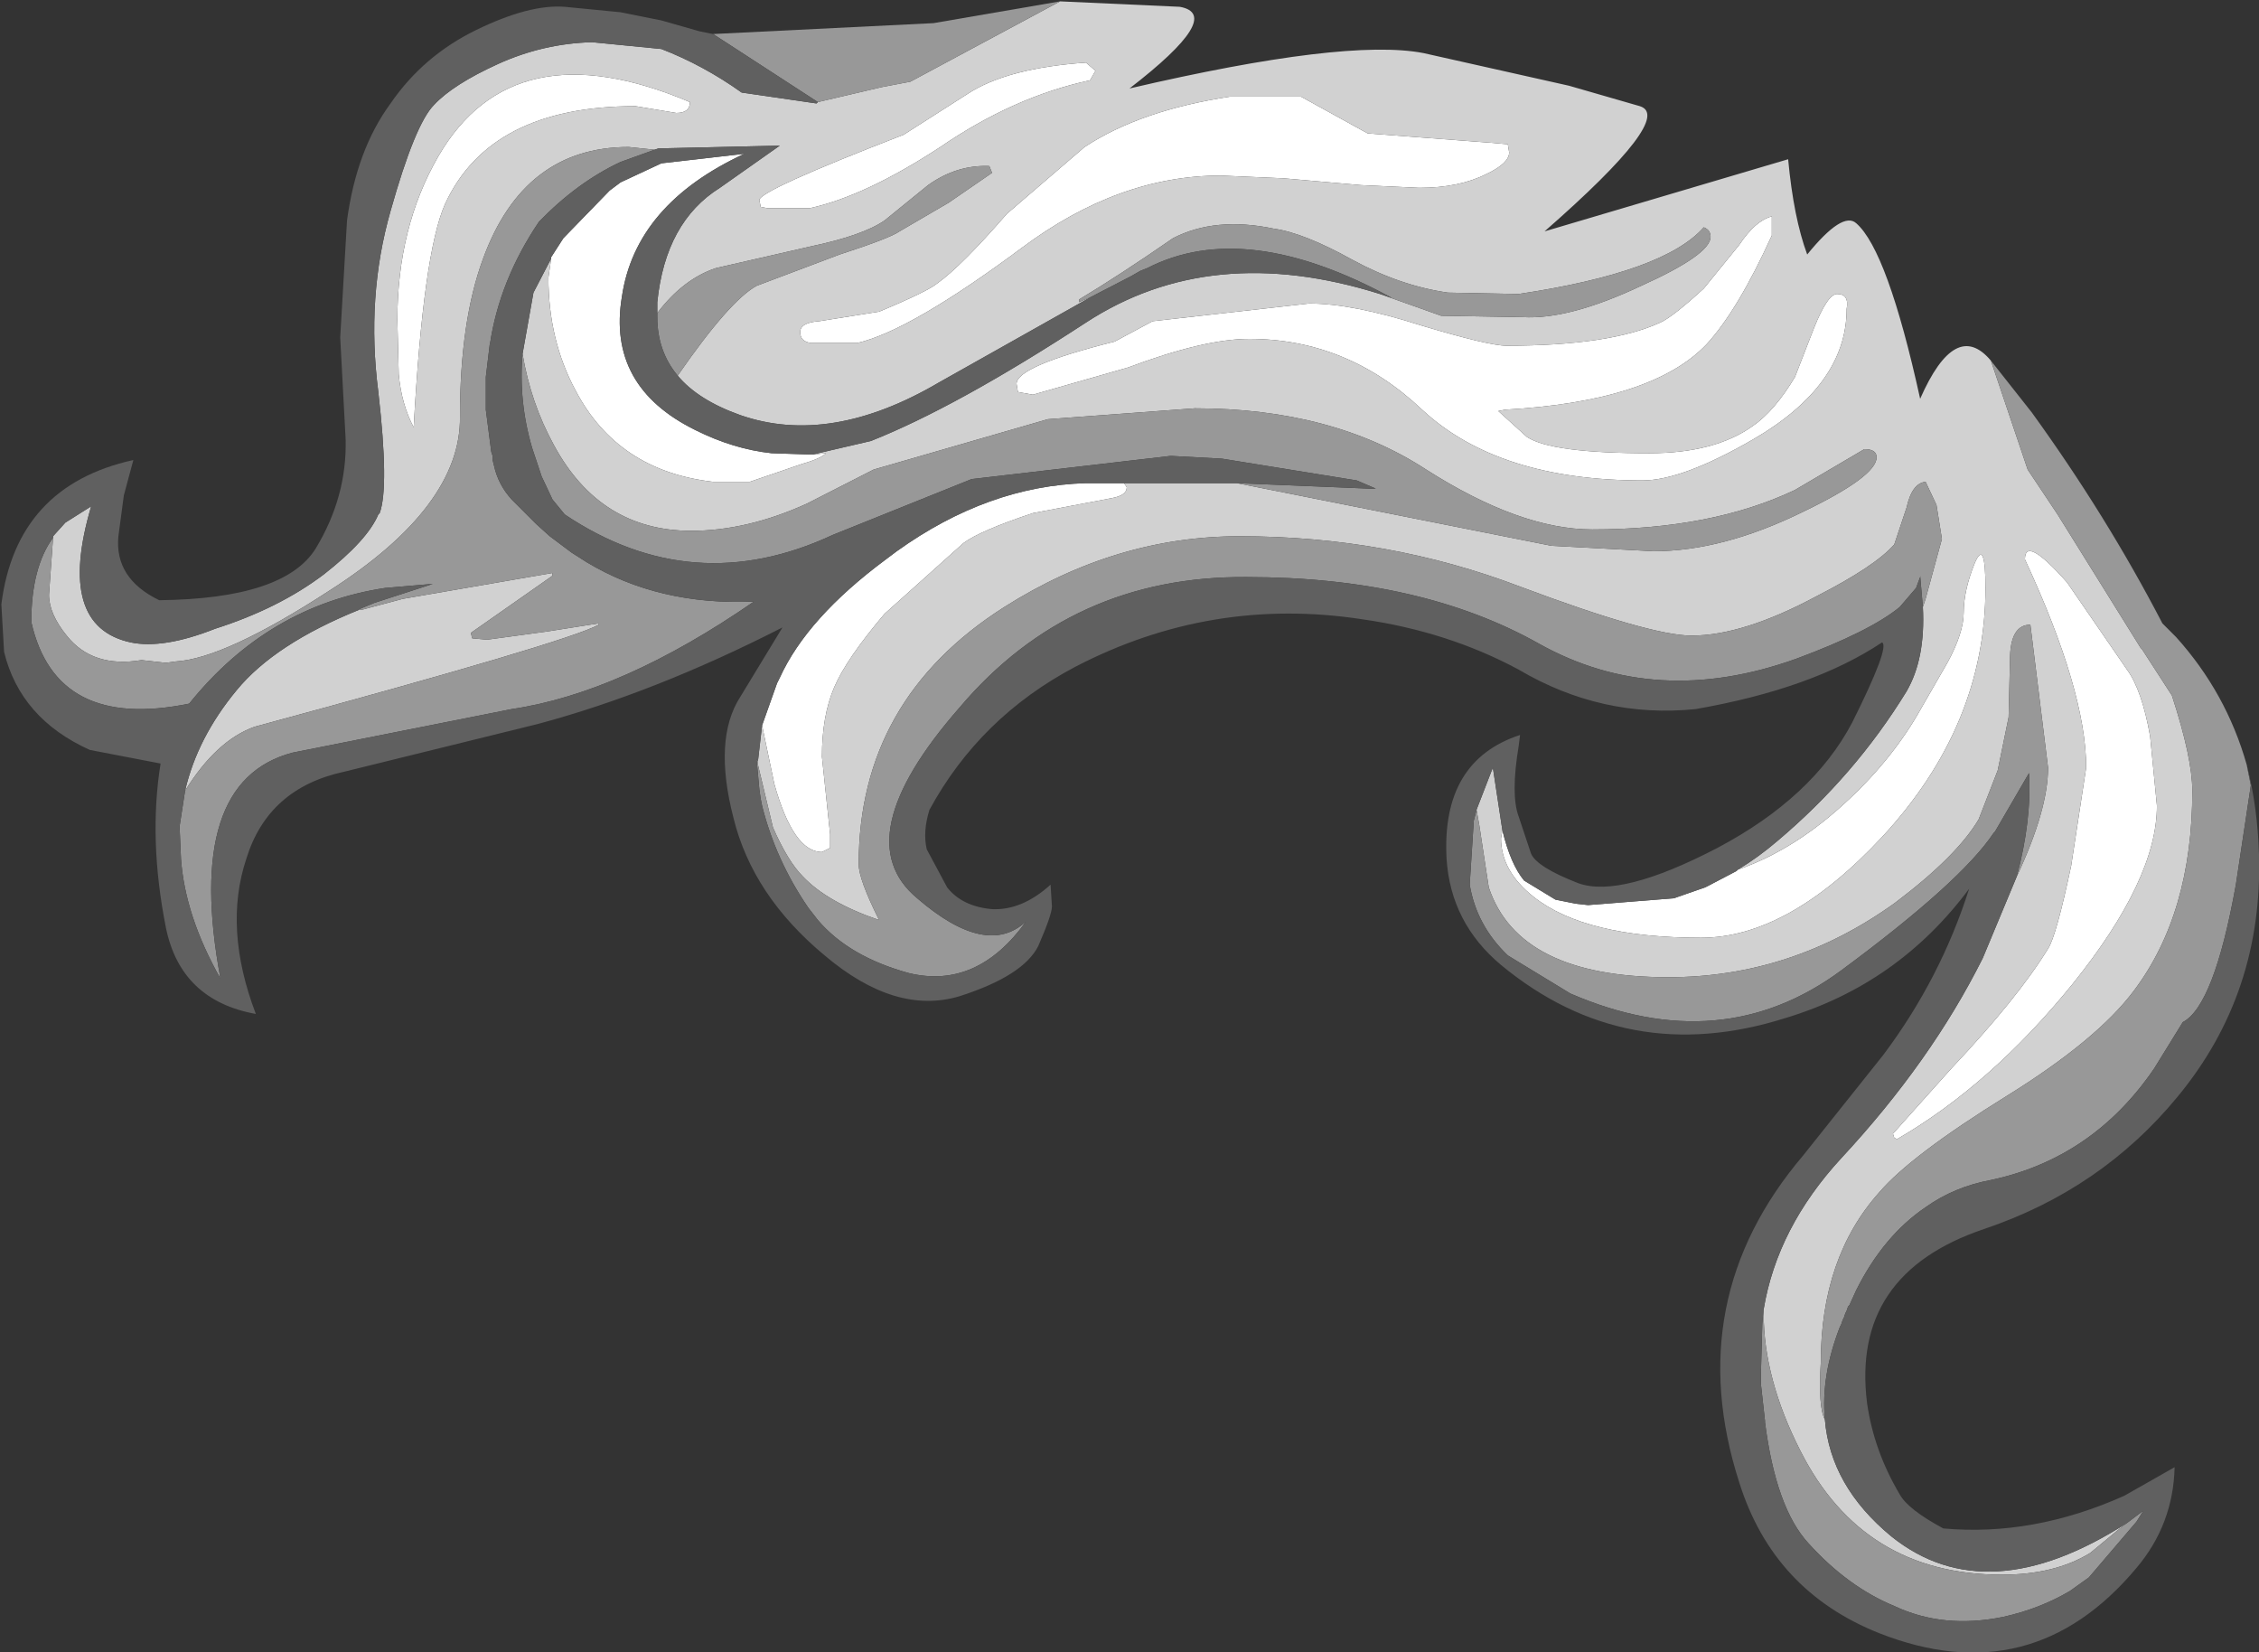 <?xml version="1.0" encoding="UTF-8" standalone="no"?>
<svg xmlns:ffdec="https://www.free-decompiler.com/flash" xmlns:xlink="http://www.w3.org/1999/xlink" ffdec:objectType="shape" height="60.7px" width="83.0px" xmlns="http://www.w3.org/2000/svg">
  <rect width="100%" height="100%" fill="#333333" stroke="none"/>
  <g transform="matrix(1.0, 0.0, 0.0, 1.0, 65.3, 43.7)">
    <path d="M-35.45 -27.0 L-34.95 -27.05 Q-35.15 -26.85 -35.85 -26.65 L-37.75 -26.0 -39.1 -26.0 Q-42.6 -26.4 -44.15 -29.35 -45.15 -31.2 -45.15 -33.5 L-45.05 -34.2 -45.05 -34.25 -44.6 -34.95 -42.9 -36.7 -42.5 -37.0 -41.0 -37.7 -37.95 -38.05 Q-41.95 -36.2 -42.45 -32.8 -43.0 -29.5 -39.75 -27.9 -38.35 -27.2 -36.95 -27.05 L-35.45 -27.0 M-24.0 -25.95 L-23.9 -25.8 Q-23.9 -25.5 -24.45 -25.4 L-27.35 -24.85 Q-29.3 -24.2 -29.9 -23.75 L-32.8 -21.15 Q-34.2 -19.5 -34.65 -18.45 -35.1 -17.4 -35.1 -15.9 L-34.8 -13.05 -34.8 -12.55 -35.1 -12.4 Q-36.15 -12.4 -36.85 -14.9 L-37.3 -17.05 -36.75 -18.6 -36.65 -18.8 Q-35.65 -21.0 -32.75 -23.15 L-32.35 -23.45 Q-29.0 -25.85 -25.4 -25.95 L-24.0 -25.95 M-1.45 -11.75 Q0.7 -12.5 2.65 -14.35 4.3 -15.9 5.3 -17.7 L6.25 -19.35 Q6.85 -20.45 6.85 -21.2 6.85 -22.0 7.25 -23.0 7.65 -23.95 7.65 -22.1 7.65 -17.05 3.85 -12.95 0.4 -9.25 -2.8 -9.25 -7.05 -9.25 -8.95 -10.75 -10.15 -11.7 -10.15 -12.9 L-10.1 -13.2 Q-9.8 -11.95 -9.3 -11.35 L-8.15 -10.65 -7.4 -10.5 -6.95 -10.45 -3.8 -10.7 -2.65 -11.1 -2.55 -11.15 -1.5 -11.7 -1.45 -11.75 M-0.2 -35.75 L-0.2 -35.05 Q-1.45 -32.3 -2.6 -31.05 -4.6 -28.95 -10.0 -28.65 L-10.25 -28.6 -9.2 -27.65 Q-8.3 -27.05 -4.7 -27.05 -2.3 -27.05 -0.9 -28.05 -0.1 -28.6 0.65 -29.85 L1.35 -31.65 Q1.85 -32.9 2.2 -32.9 2.65 -32.9 2.55 -32.35 2.55 -29.55 -0.9 -27.55 -3.5 -26.05 -4.95 -26.05 -10.25 -26.05 -13.05 -28.65 -15.8 -31.25 -19.4 -31.25 -21.05 -31.25 -23.85 -30.2 L-27.35 -29.2 -27.9 -29.3 -27.95 -29.6 Q-27.95 -30.25 -24.35 -31.15 L-22.95 -31.9 -17.2 -32.55 Q-15.6 -32.55 -13.1 -31.75 -10.6 -31.0 -9.95 -31.0 -6.15 -31.0 -4.3 -31.85 -3.85 -32.05 -2.7 -33.1 L-1.4 -34.7 Q-0.8 -35.6 -0.2 -35.75 M13.95 -14.1 Q13.95 -11.4 10.85 -7.55 7.85 -3.85 4.4 -1.85 L4.3 -1.9 4.25 -2.05 6.4 -4.45 Q8.85 -7.05 9.95 -8.85 10.25 -9.3 10.8 -11.9 L11.35 -15.5 Q11.35 -18.3 9.1 -23.15 9.1 -24.05 10.65 -22.3 L12.85 -19.1 Q13.4 -18.35 13.7 -16.65 L13.95 -14.1 M-39.95 -39.95 Q-39.95 -39.55 -40.45 -39.55 L-41.95 -39.8 Q-47.3 -39.8 -48.95 -36.2 -49.75 -34.4 -50.1 -28.0 -50.55 -28.85 -50.65 -29.95 L-50.7 -31.95 Q-50.7 -35.35 -49.2 -37.95 -46.45 -42.7 -39.95 -39.95 M-20.1 -40.15 L-17.5 -40.15 -15.05 -38.8 -10.45 -38.45 -9.9 -38.4 -9.85 -38.1 Q-9.85 -37.7 -10.7 -37.3 -11.7 -36.8 -13.15 -36.8 L-15.3 -36.9 -18.15 -37.15 -20.45 -37.25 Q-24.2 -37.25 -27.75 -34.6 -31.85 -31.55 -33.8 -31.1 L-35.5 -31.1 Q-35.9 -31.15 -35.9 -31.5 -35.9 -31.85 -35.2 -31.9 L-33.0 -32.25 Q-31.2 -33.0 -30.85 -33.3 -30.0 -33.9 -28.3 -35.85 L-25.45 -38.3 Q-23.4 -39.65 -20.1 -40.15 M-25.4 -41.4 L-25.05 -41.1 -25.25 -40.75 Q-28.05 -40.15 -30.75 -38.3 -33.5 -36.5 -35.55 -36.05 L-37.1 -36.05 -37.35 -36.1 -37.4 -36.35 Q-37.4 -36.7 -32.1 -38.75 L-29.75 -40.25 Q-28.3 -41.2 -25.4 -41.4" fill="#ffffff" fill-rule="evenodd" stroke="none"/>
    <path d="M-26.35 -43.65 L-21.95 -43.45 Q-20.3 -43.15 -23.8 -40.45 -15.85 -42.3 -13.0 -41.75 L-7.65 -40.55 -5.05 -39.8 Q-3.75 -39.4 -8.55 -35.2 L0.4 -37.85 Q0.6 -35.7 1.1 -34.35 2.4 -35.95 2.9 -35.5 4.05 -34.5 5.25 -29.05 6.55 -32.0 7.85 -30.45 L9.2 -26.45 10.3 -24.8 13.35 -19.9 13.4 -19.85 14.5 -18.15 Q15.25 -15.85 15.25 -14.65 15.25 -10.15 13.1 -7.3 11.75 -5.5 8.45 -3.45 4.9 -1.25 3.75 0.1 1.6 2.5 1.6 6.35 1.5 8.0 1.75 8.45 1.95 10.9 4.2 12.75 7.7 15.55 12.85 12.25 L12.65 12.4 11.5 13.35 Q10.2 14.15 8.25 14.15 3.15 14.15 0.85 9.6 -0.5 6.95 -0.5 4.55 L-0.5 4.4 Q0.0 1.4 2.35 -1.15 5.65 -4.7 7.55 -8.5 L8.8 -11.5 Q9.95 -13.95 9.95 -15.5 L9.3 -20.75 Q8.55 -20.75 8.55 -19.45 L8.5 -17.35 8.1 -15.4 7.4 -13.6 Q6.6 -12.25 4.35 -10.55 0.55 -7.8 -4.0 -7.8 -9.5 -7.8 -10.6 -11.1 L-10.95 -13.4 -11.05 -13.95 -10.45 -15.5 -10.1 -13.2 -10.15 -12.9 Q-10.15 -11.7 -8.95 -10.75 -7.05 -9.25 -2.8 -9.25 0.4 -9.25 3.85 -12.95 7.65 -17.05 7.65 -22.1 7.65 -23.95 7.25 -23.0 6.85 -22.0 6.85 -21.2 6.85 -20.45 6.25 -19.35 L5.3 -17.7 Q4.3 -15.9 2.65 -14.35 0.7 -12.5 -1.45 -11.75 -0.7 -12.2 0.0 -12.8 2.85 -15.2 4.75 -18.3 5.45 -19.5 5.35 -21.4 L5.45 -21.7 6.05 -23.9 5.85 -25.15 5.45 -26.0 Q4.95 -25.95 4.75 -25.05 L4.3 -23.7 Q3.6 -22.9 1.45 -21.8 -1.25 -20.35 -3.15 -20.35 -4.65 -20.35 -9.45 -22.15 -14.3 -24.0 -19.75 -24.0 -24.3 -24.0 -28.4 -21.4 -33.75 -18.0 -33.75 -11.95 -33.75 -11.4 -33.0 -9.9 -34.9 -10.55 -35.8 -11.5 -36.35 -12.05 -36.9 -13.3 L-37.45 -15.6 -37.45 -15.75 -37.3 -17.05 -36.85 -14.9 Q-36.15 -12.4 -35.1 -12.4 L-34.8 -12.55 -34.8 -13.05 -35.1 -15.9 Q-35.1 -17.4 -34.65 -18.45 -34.2 -19.5 -32.8 -21.15 L-29.9 -23.75 Q-29.3 -24.2 -27.35 -24.85 L-24.45 -25.4 Q-23.9 -25.5 -23.9 -25.8 L-24.0 -25.95 -19.85 -25.95 -8.3 -23.65 -4.55 -23.45 Q-2.0 -23.45 0.95 -24.9 3.65 -26.2 3.65 -26.9 3.65 -27.2 3.2 -27.2 L0.65 -25.7 Q-2.4 -24.25 -6.8 -24.25 -9.45 -24.25 -12.9 -26.45 -16.35 -28.7 -21.4 -28.7 L-26.8 -28.3 -33.2 -26.45 -35.65 -25.2 Q-37.85 -24.2 -39.9 -24.2 -43.25 -24.2 -44.95 -27.35 -45.8 -28.9 -46.1 -30.7 L-45.7 -32.95 -45.05 -34.2 -45.15 -33.5 Q-45.15 -31.2 -44.15 -29.35 -42.6 -26.4 -39.1 -26.0 L-37.75 -26.0 -35.85 -26.65 Q-35.15 -26.85 -34.95 -27.05 L-35.45 -27.0 -33.3 -27.5 Q-30.15 -28.75 -25.4 -31.85 -20.8 -34.85 -14.6 -32.9 L-12.35 -32.1 -9.35 -32.05 Q-7.65 -31.95 -5.0 -33.2 -2.45 -34.35 -2.45 -35.0 -2.45 -35.25 -2.7 -35.35 -4.15 -33.7 -9.5 -32.9 L-12.1 -32.95 Q-13.85 -33.2 -15.6 -34.15 -17.4 -35.15 -18.5 -35.3 -20.65 -35.75 -22.2 -34.95 -24.15 -33.6 -25.65 -32.7 L-25.65 -32.6 -25.2 -32.8 -30.8 -29.65 Q-34.8 -27.3 -38.1 -28.45 -39.65 -29.0 -40.4 -29.9 -38.5 -32.65 -37.5 -33.2 L-34.45 -34.35 Q-32.6 -34.95 -32.25 -35.2 L-30.45 -36.25 -28.85 -37.35 -28.95 -37.6 Q-30.15 -37.65 -31.2 -36.9 L-32.8 -35.6 Q-33.6 -35.05 -35.5 -34.65 L-39.0 -33.85 Q-40.2 -33.45 -41.15 -32.2 L-41.15 -32.6 Q-40.85 -35.55 -38.85 -36.8 L-36.65 -38.35 -41.0 -38.25 -41.1 -38.25 -41.25 -38.2 -42.2 -38.3 Q-46.05 -38.3 -47.55 -34.2 -48.4 -31.9 -48.4 -28.4 -48.35 -25.1 -53.2 -22.0 -57.05 -19.5 -58.85 -19.4 L-59.2 -19.35 -60.1 -19.45 Q-61.9 -19.15 -62.85 -20.35 -63.5 -21.15 -63.5 -21.85 L-63.35 -23.95 -63.35 -24.0 -62.9 -24.5 -61.95 -25.1 Q-63.25 -20.7 -60.5 -20.1 -59.3 -19.85 -57.4 -20.6 -55.05 -21.35 -53.4 -22.6 -51.8 -23.85 -51.4 -24.8 L-51.35 -24.85 Q-51.0 -25.8 -51.4 -29.3 -51.85 -32.8 -50.95 -35.95 -50.05 -39.15 -49.35 -39.85 -48.65 -40.6 -47.0 -41.35 -45.35 -42.1 -43.55 -42.15 L-41.0 -41.9 Q-39.45 -41.3 -38.05 -40.3 L-35.3 -39.9 -35.25 -39.95 -32.9 -40.5 -31.85 -40.7 -26.35 -43.65 M13.95 -14.1 L13.7 -16.65 Q13.4 -18.35 12.85 -19.1 L10.65 -22.3 Q9.1 -24.05 9.1 -23.15 11.35 -18.3 11.35 -15.5 L10.8 -11.9 Q10.25 -9.3 9.95 -8.85 8.85 -7.05 6.4 -4.45 L4.25 -2.05 4.3 -1.9 4.4 -1.85 Q7.85 -3.85 10.85 -7.55 13.95 -11.4 13.95 -14.1 M-0.2 -35.75 Q-0.8 -35.6 -1.4 -34.7 L-2.7 -33.1 Q-3.85 -32.05 -4.3 -31.85 -6.15 -31.0 -9.95 -31.0 -10.6 -31.0 -13.1 -31.75 -15.6 -32.55 -17.2 -32.55 L-22.95 -31.9 -24.35 -31.15 Q-27.95 -30.25 -27.95 -29.6 L-27.9 -29.3 -27.35 -29.2 -23.85 -30.2 Q-21.05 -31.25 -19.4 -31.25 -15.8 -31.25 -13.05 -28.65 -10.25 -26.05 -4.95 -26.05 -3.5 -26.05 -0.9 -27.55 2.55 -29.55 2.55 -32.35 2.65 -32.9 2.2 -32.9 1.85 -32.9 1.35 -31.65 L0.65 -29.85 Q-0.1 -28.6 -0.9 -28.05 -2.3 -27.05 -4.7 -27.05 -8.3 -27.05 -9.2 -27.65 L-10.25 -28.6 -10.0 -28.65 Q-4.6 -28.95 -2.6 -31.05 -1.45 -32.3 -0.2 -35.05 L-0.2 -35.75 M-39.95 -39.95 Q-46.45 -42.7 -49.2 -37.95 -50.7 -35.35 -50.7 -31.95 L-50.65 -29.95 Q-50.55 -28.85 -50.1 -28.0 -49.75 -34.4 -48.95 -36.2 -47.3 -39.8 -41.95 -39.8 L-40.45 -39.55 Q-39.95 -39.55 -39.95 -39.95 M-52.1 -21.3 L-52.0 -21.3 -50.5 -21.7 -45.0 -22.65 -45.0 -22.55 -48.0 -20.45 -47.95 -20.25 -47.4 -20.2 -45.2 -20.5 -43.3 -20.8 -43.3 -20.75 Q-44.5 -20.1 -55.95 -17.0 -57.35 -16.5 -58.5 -14.65 -58.05 -16.6 -56.6 -18.35 -55.2 -20.05 -52.1 -21.3 M-20.1 -40.15 Q-23.4 -39.65 -25.45 -38.3 L-28.3 -35.85 Q-30.0 -33.9 -30.85 -33.3 -31.2 -33.0 -33.0 -32.25 L-35.2 -31.9 Q-35.9 -31.85 -35.9 -31.5 -35.9 -31.15 -35.5 -31.1 L-33.8 -31.1 Q-31.85 -31.55 -27.75 -34.6 -24.2 -37.25 -20.45 -37.25 L-18.15 -37.15 -15.3 -36.9 -13.15 -36.8 Q-11.7 -36.8 -10.7 -37.3 -9.85 -37.7 -9.85 -38.1 L-9.9 -38.4 -10.45 -38.45 -15.05 -38.8 -17.5 -40.15 -20.1 -40.15 M-25.4 -41.4 Q-28.3 -41.2 -29.75 -40.25 L-32.1 -38.75 Q-37.4 -36.7 -37.4 -36.35 L-37.35 -36.1 -37.1 -36.05 -35.55 -36.05 Q-33.5 -36.5 -30.75 -38.3 -28.05 -40.15 -25.25 -40.75 L-25.05 -41.1 -25.4 -41.4" fill="#d1d1d1" fill-rule="evenodd" stroke="none"/>
    <path d="M7.85 -30.45 L9.35 -28.55 Q12.1 -24.75 14.15 -20.8 L14.55 -20.4 14.65 -20.3 Q16.5 -18.25 17.25 -15.6 L17.4 -14.85 16.85 -11.2 Q16.05 -6.75 14.9 -6.15 L13.85 -4.45 Q11.6 -1.15 7.85 -0.35 6.5 -0.1 5.45 0.65 3.9 1.7 2.9 3.7 L2.65 4.25 2.6 4.3 2.55 4.45 2.5 4.55 2.45 4.7 2.4 4.8 2.35 4.95 2.3 5.05 Q1.6 6.85 1.75 8.45 1.5 8.0 1.6 6.35 1.6 2.5 3.75 0.1 4.9 -1.25 8.45 -3.45 11.75 -5.5 13.1 -7.3 15.25 -10.15 15.25 -14.65 15.25 -15.85 14.5 -18.15 L13.4 -19.85 13.35 -19.9 10.3 -24.8 9.2 -26.45 7.85 -30.45 M-39.1 -42.45 L-31.0 -42.85 -26.35 -43.65 -31.85 -40.7 -32.9 -40.5 -35.25 -39.95 -39.1 -42.45 M-63.35 -23.95 L-63.5 -21.85 Q-63.5 -21.15 -62.85 -20.35 -61.9 -19.15 -60.1 -19.45 L-59.2 -19.35 -58.85 -19.4 Q-57.05 -19.5 -53.2 -22.0 -48.35 -25.1 -48.4 -28.4 -48.4 -31.9 -47.55 -34.2 -46.05 -38.3 -42.2 -38.3 L-41.25 -38.2 -42.5 -37.75 Q-44.1 -37.0 -45.5 -35.55 -46.95 -33.4 -47.3 -31.05 L-47.3 -31.1 -47.45 -29.85 -47.45 -28.65 -47.25 -27.1 -47.2 -26.95 -47.2 -26.8 -47.15 -26.6 Q-47.0 -25.9 -46.5 -25.35 L-45.6 -24.45 -45.1 -24.0 -44.3 -23.4 -43.75 -23.05 Q-41.1 -21.45 -37.6 -21.6 -42.45 -18.25 -46.5 -17.65 L-54.55 -16.05 Q-58.55 -15.0 -57.2 -7.75 -58.5 -10.05 -58.65 -12.15 L-58.7 -13.3 -58.7 -13.35 -58.6 -14.0 -58.5 -14.65 Q-57.35 -16.5 -55.95 -17.0 -44.5 -20.1 -43.3 -20.75 L-43.3 -20.8 -45.2 -20.5 -47.4 -20.2 -47.95 -20.25 -48.0 -20.45 -45.0 -22.55 -45.0 -22.65 -50.5 -21.7 -52.0 -21.3 -52.1 -21.3 -52.15 -21.3 -51.55 -21.55 -49.7 -22.15 -49.4 -22.25 -51.15 -22.1 Q-55.45 -21.45 -58.35 -17.85 -63.25 -16.85 -64.15 -20.85 -64.15 -22.85 -63.35 -23.95 M-41.15 -32.2 Q-40.2 -33.45 -39.0 -33.85 L-35.5 -34.65 Q-33.6 -35.05 -32.8 -35.6 L-31.2 -36.9 Q-30.15 -37.65 -28.95 -37.6 L-28.85 -37.35 -30.45 -36.25 -32.25 -35.2 Q-32.6 -34.95 -34.45 -34.35 L-37.5 -33.2 Q-38.5 -32.65 -40.4 -29.9 -41.15 -30.8 -41.15 -32.05 L-41.15 -32.1 -41.15 -32.2 M-25.2 -32.8 L-25.65 -32.6 -25.65 -32.7 Q-24.15 -33.6 -22.2 -34.95 -20.65 -35.75 -18.5 -35.3 -17.4 -35.15 -15.6 -34.15 -13.85 -33.2 -12.1 -32.95 L-9.5 -32.9 Q-4.15 -33.7 -2.7 -35.35 -2.45 -35.25 -2.45 -35.0 -2.45 -34.35 -5.0 -33.2 -7.65 -31.95 -9.35 -32.05 L-12.35 -32.1 -14.6 -32.9 -14.15 -32.75 Q-19.55 -35.7 -23.15 -33.85 L-23.4 -33.75 -23.75 -33.55 -25.2 -32.8 M-46.1 -30.7 Q-45.8 -28.9 -44.95 -27.35 -43.25 -24.2 -39.9 -24.2 -37.85 -24.2 -35.65 -25.2 L-33.2 -26.45 -26.8 -28.3 -21.4 -28.7 Q-16.35 -28.7 -12.9 -26.45 -9.45 -24.25 -6.8 -24.25 -2.4 -24.25 0.65 -25.7 L3.2 -27.2 Q3.65 -27.2 3.65 -26.9 3.65 -26.2 0.95 -24.9 -2.0 -23.45 -4.55 -23.45 L-8.3 -23.65 -19.85 -25.95 -16.2 -25.8 -15.0 -25.75 -14.9 -25.75 -14.75 -25.75 -15.45 -26.05 -20.4 -26.85 -22.25 -26.95 -22.3 -26.95 -29.6 -26.1 -34.7 -24.05 Q-39.85 -21.65 -44.55 -24.8 L-45.0 -25.35 -45.4 -26.2 -45.75 -27.25 Q-46.25 -28.95 -46.1 -30.7 M-37.45 -15.75 L-37.45 -15.6 -36.9 -13.3 Q-36.35 -12.05 -35.8 -11.5 -34.9 -10.55 -33.0 -9.9 -33.75 -11.4 -33.75 -11.95 -33.75 -18.0 -28.4 -21.4 -24.3 -24.0 -19.75 -24.0 -14.3 -24.0 -9.45 -22.15 -4.65 -20.35 -3.15 -20.35 -1.25 -20.35 1.45 -21.8 3.6 -22.9 4.3 -23.7 L4.75 -25.05 Q4.95 -25.95 5.45 -26.0 L5.85 -25.15 6.05 -23.9 5.45 -21.7 5.35 -21.4 5.25 -22.55 5.25 -22.5 5.1 -22.1 4.5 -21.4 Q3.4 -20.5 0.7 -19.5 -4.45 -17.65 -8.75 -20.05 -13.1 -22.5 -19.5 -22.5 -25.95 -22.55 -30.05 -17.7 -34.25 -12.9 -31.6 -10.7 -29.05 -8.5 -27.6 -9.85 -29.4 -7.35 -31.9 -7.95 -34.1 -8.55 -35.25 -9.9 L-35.6 -10.35 Q-36.8 -12.1 -37.3 -14.1 L-37.35 -14.35 -37.4 -14.7 -37.5 -15.8 -37.45 -15.75 M-11.05 -13.95 L-10.95 -13.4 -10.6 -11.1 Q-9.5 -7.8 -4.0 -7.8 0.55 -7.8 4.35 -10.55 6.6 -12.25 7.4 -13.6 L8.1 -15.4 8.5 -17.35 8.55 -19.45 Q8.55 -20.75 9.3 -20.75 L9.95 -15.5 Q9.95 -13.95 8.8 -11.5 9.35 -13.55 9.25 -15.3 L8.0 -13.15 7.95 -13.1 Q6.75 -11.3 2.35 -8.05 -2.05 -4.8 -7.6 -7.2 L-9.9 -8.6 Q-11.05 -9.7 -11.3 -11.2 L-11.15 -13.55 -11.05 -13.95 M-0.5 4.4 L-0.5 4.55 Q-0.5 6.95 0.85 9.6 3.15 14.15 8.25 14.15 10.2 14.15 11.5 13.35 L12.65 12.4 12.85 12.25 13.45 11.8 13.2 12.2 11.45 14.25 10.75 14.75 Q9.65 15.4 8.3 15.7 6.1 16.15 4.3 15.3 2.6 14.6 1.15 13.0 -0.05 11.7 -0.45 8.55 L-0.45 8.5 -0.6 7.15 -0.6 6.9 -0.6 6.75 -0.55 4.95 -0.5 4.3 -0.5 4.4" fill="#989898" fill-rule="evenodd" stroke="none"/>
    <path d="M17.25 -15.6 Q17.65 -14.05 17.7 -12.3 17.85 -7.2 14.7 -3.4 11.9 0.0 7.6 1.45 2.7 3.1 3.3 7.85 3.55 9.6 4.5 11.2 4.8 11.75 6.1 12.45 9.4 12.75 12.75 11.25 L14.6 10.2 Q14.55 12.3 13.2 13.9 9.35 18.5 3.75 16.3 -0.15 14.75 -1.4 10.75 -3.55 4.05 0.95 -1.25 L3.9 -4.95 Q6.0 -7.75 7.05 -11.05 4.45 -7.55 0.3 -6.3 -5.55 -4.45 -10.15 -8.25 -12.0 -9.8 -12.15 -12.15 -12.35 -15.75 -9.45 -16.7 L-9.5 -16.3 Q-9.8 -14.5 -9.5 -13.7 L-9.05 -12.35 Q-8.85 -11.85 -7.3 -11.25 -5.75 -10.7 -2.2 -12.55 1.3 -14.4 2.75 -17.15 4.15 -19.95 3.85 -20.1 1.3 -18.4 -3.0 -17.65 -6.45 -17.3 -9.5 -19.1 -12.1 -20.5 -15.25 -20.95 -20.8 -21.8 -25.8 -19.2 -29.3 -17.35 -31.15 -13.95 -31.4 -13.15 -31.25 -12.5 L-30.5 -11.1 Q-29.95 -10.4 -28.85 -10.3 -27.75 -10.25 -26.7 -11.2 L-26.65 -10.4 Q-26.65 -10.1 -27.15 -8.95 -27.7 -7.85 -30.05 -7.1 -32.4 -6.4 -35.0 -8.6 -37.65 -10.8 -38.35 -13.65 -39.1 -16.55 -38.1 -18.1 L-36.55 -20.65 Q-41.25 -18.25 -45.55 -17.1 L-52.65 -15.35 Q-55.45 -14.75 -56.25 -12.15 -57.1 -9.6 -55.9 -6.45 -58.65 -6.95 -59.2 -9.6 -59.85 -12.85 -59.4 -15.65 L-62.0 -16.15 Q-64.55 -17.3 -65.15 -19.75 L-65.25 -21.5 Q-64.7 -25.85 -60.4 -26.8 L-60.75 -25.5 -60.95 -24.0 Q-61.1 -22.45 -59.45 -21.65 -54.85 -21.7 -53.7 -23.55 -52.55 -25.45 -52.6 -27.55 L-52.8 -31.3 -52.55 -35.6 Q-52.2 -38.2 -50.95 -39.9 -49.75 -41.65 -47.8 -42.6 -45.85 -43.55 -44.55 -43.45 L-42.5 -43.25 -41.0 -42.95 -39.6 -42.55 -39.1 -42.45 -35.25 -39.95 -35.3 -39.9 -38.05 -40.3 Q-39.45 -41.3 -41.0 -41.9 L-43.55 -42.15 Q-45.35 -42.1 -47.0 -41.35 -48.65 -40.6 -49.35 -39.85 -50.05 -39.15 -50.95 -35.95 -51.85 -32.8 -51.4 -29.3 -51.0 -25.8 -51.35 -24.85 L-51.4 -24.8 Q-51.8 -23.85 -53.4 -22.6 -55.05 -21.35 -57.4 -20.6 -59.3 -19.85 -60.5 -20.1 -63.25 -20.7 -61.95 -25.1 L-62.9 -24.5 -63.35 -24.0 -63.35 -23.95 Q-64.15 -22.85 -64.15 -20.85 -63.25 -16.85 -58.35 -17.85 -55.45 -21.45 -51.15 -22.1 L-49.4 -22.25 -49.7 -22.15 -51.55 -21.55 -52.15 -21.3 -52.1 -21.3 Q-55.2 -20.05 -56.6 -18.35 -58.05 -16.6 -58.5 -14.65 L-58.6 -14.0 -58.7 -13.35 -58.7 -13.3 -58.65 -12.15 Q-58.5 -10.05 -57.2 -7.75 -58.55 -15.0 -54.55 -16.05 L-46.5 -17.65 Q-42.45 -18.25 -37.6 -21.6 -41.1 -21.45 -43.75 -23.05 L-44.3 -23.4 -45.1 -24.0 -45.6 -24.45 -46.5 -25.35 Q-47.0 -25.9 -47.15 -26.6 L-47.2 -26.8 -47.2 -26.95 -47.25 -27.1 -47.45 -28.65 -47.45 -29.85 -47.3 -31.1 -47.3 -31.05 Q-46.95 -33.4 -45.5 -35.55 -44.1 -37.0 -42.5 -37.75 L-41.25 -38.2 -41.1 -38.25 -41.0 -38.25 -36.65 -38.35 -38.85 -36.8 Q-40.85 -35.55 -41.15 -32.6 L-41.15 -32.2 -41.15 -32.1 -41.15 -32.05 Q-41.15 -30.8 -40.4 -29.9 -39.65 -29.0 -38.1 -28.45 -34.8 -27.3 -30.8 -29.65 L-25.2 -32.8 -23.75 -33.55 -23.4 -33.75 -23.15 -33.85 Q-19.55 -35.7 -14.15 -32.75 L-14.6 -32.9 Q-20.8 -34.85 -25.4 -31.85 -30.15 -28.75 -33.3 -27.5 L-35.45 -27.0 -36.95 -27.05 Q-38.35 -27.2 -39.75 -27.9 -43.0 -29.5 -42.45 -32.8 -41.95 -36.2 -37.95 -38.05 L-41.0 -37.7 -42.5 -37.0 -42.9 -36.7 -44.6 -34.95 -45.05 -34.25 -45.05 -34.2 -45.7 -32.95 -46.1 -30.7 Q-46.25 -28.95 -45.75 -27.25 L-45.4 -26.2 -45.0 -25.35 -44.55 -24.8 Q-39.85 -21.65 -34.7 -24.05 L-29.6 -26.1 -22.3 -26.95 -22.25 -26.95 -20.4 -26.85 -15.45 -26.05 -14.75 -25.75 -14.9 -25.75 -15.0 -25.75 -16.2 -25.8 -19.85 -25.95 -24.0 -25.95 -25.4 -25.95 Q-29.0 -25.85 -32.35 -23.45 L-32.75 -23.15 Q-35.65 -21.0 -36.65 -18.8 L-36.75 -18.6 -37.3 -17.05 -37.45 -15.75 -37.5 -15.8 -37.4 -14.7 -37.35 -14.35 -37.3 -14.1 Q-36.8 -12.1 -35.6 -10.35 L-35.25 -9.9 Q-34.1 -8.55 -31.9 -7.95 -29.4 -7.35 -27.6 -9.85 -29.05 -8.5 -31.6 -10.7 -34.25 -12.9 -30.05 -17.7 -25.95 -22.55 -19.5 -22.5 -13.1 -22.5 -8.75 -20.05 -4.45 -17.65 0.7 -19.5 3.4 -20.5 4.5 -21.4 L5.1 -22.1 5.25 -22.5 5.25 -22.55 5.35 -21.4 Q5.45 -19.5 4.75 -18.3 2.85 -15.2 0.0 -12.8 -0.7 -12.2 -1.45 -11.75 L-1.5 -11.7 -2.55 -11.15 -2.65 -11.1 -3.8 -10.7 -6.95 -10.45 -7.4 -10.5 -8.15 -10.65 -9.3 -11.35 Q-9.8 -11.95 -10.1 -13.2 L-10.45 -15.5 -11.05 -13.95 -11.15 -13.55 -11.3 -11.2 Q-11.05 -9.7 -9.9 -8.6 L-7.6 -7.2 Q-2.05 -4.8 2.35 -8.05 6.75 -11.3 7.95 -13.1 L8.0 -13.15 9.25 -15.3 Q9.35 -13.55 8.8 -11.5 L7.55 -8.5 Q5.65 -4.7 2.35 -1.15 0.0 1.4 -0.5 4.4 L-0.5 4.3 -0.55 4.95 -0.6 6.75 -0.6 6.9 -0.6 7.15 -0.45 8.5 -0.45 8.55 Q-0.05 11.7 1.15 13.0 2.6 14.6 4.3 15.3 6.1 16.15 8.3 15.7 9.65 15.4 10.75 14.75 L11.45 14.25 13.2 12.2 13.45 11.8 12.85 12.25 Q7.7 15.55 4.2 12.75 1.95 10.9 1.75 8.45 1.6 6.85 2.3 5.05 L2.35 4.95 2.4 4.8 2.45 4.7 2.5 4.55 2.55 4.45 2.6 4.3 2.65 4.25 2.9 3.7 Q3.9 1.7 5.45 0.65 6.5 -0.1 7.85 -0.35 11.6 -1.15 13.85 -4.45 L14.9 -6.15 Q16.05 -6.75 16.85 -11.2 L17.4 -14.85 17.25 -15.6" fill="#606060" fill-rule="evenodd" stroke="none"/>
  </g>
</svg>
